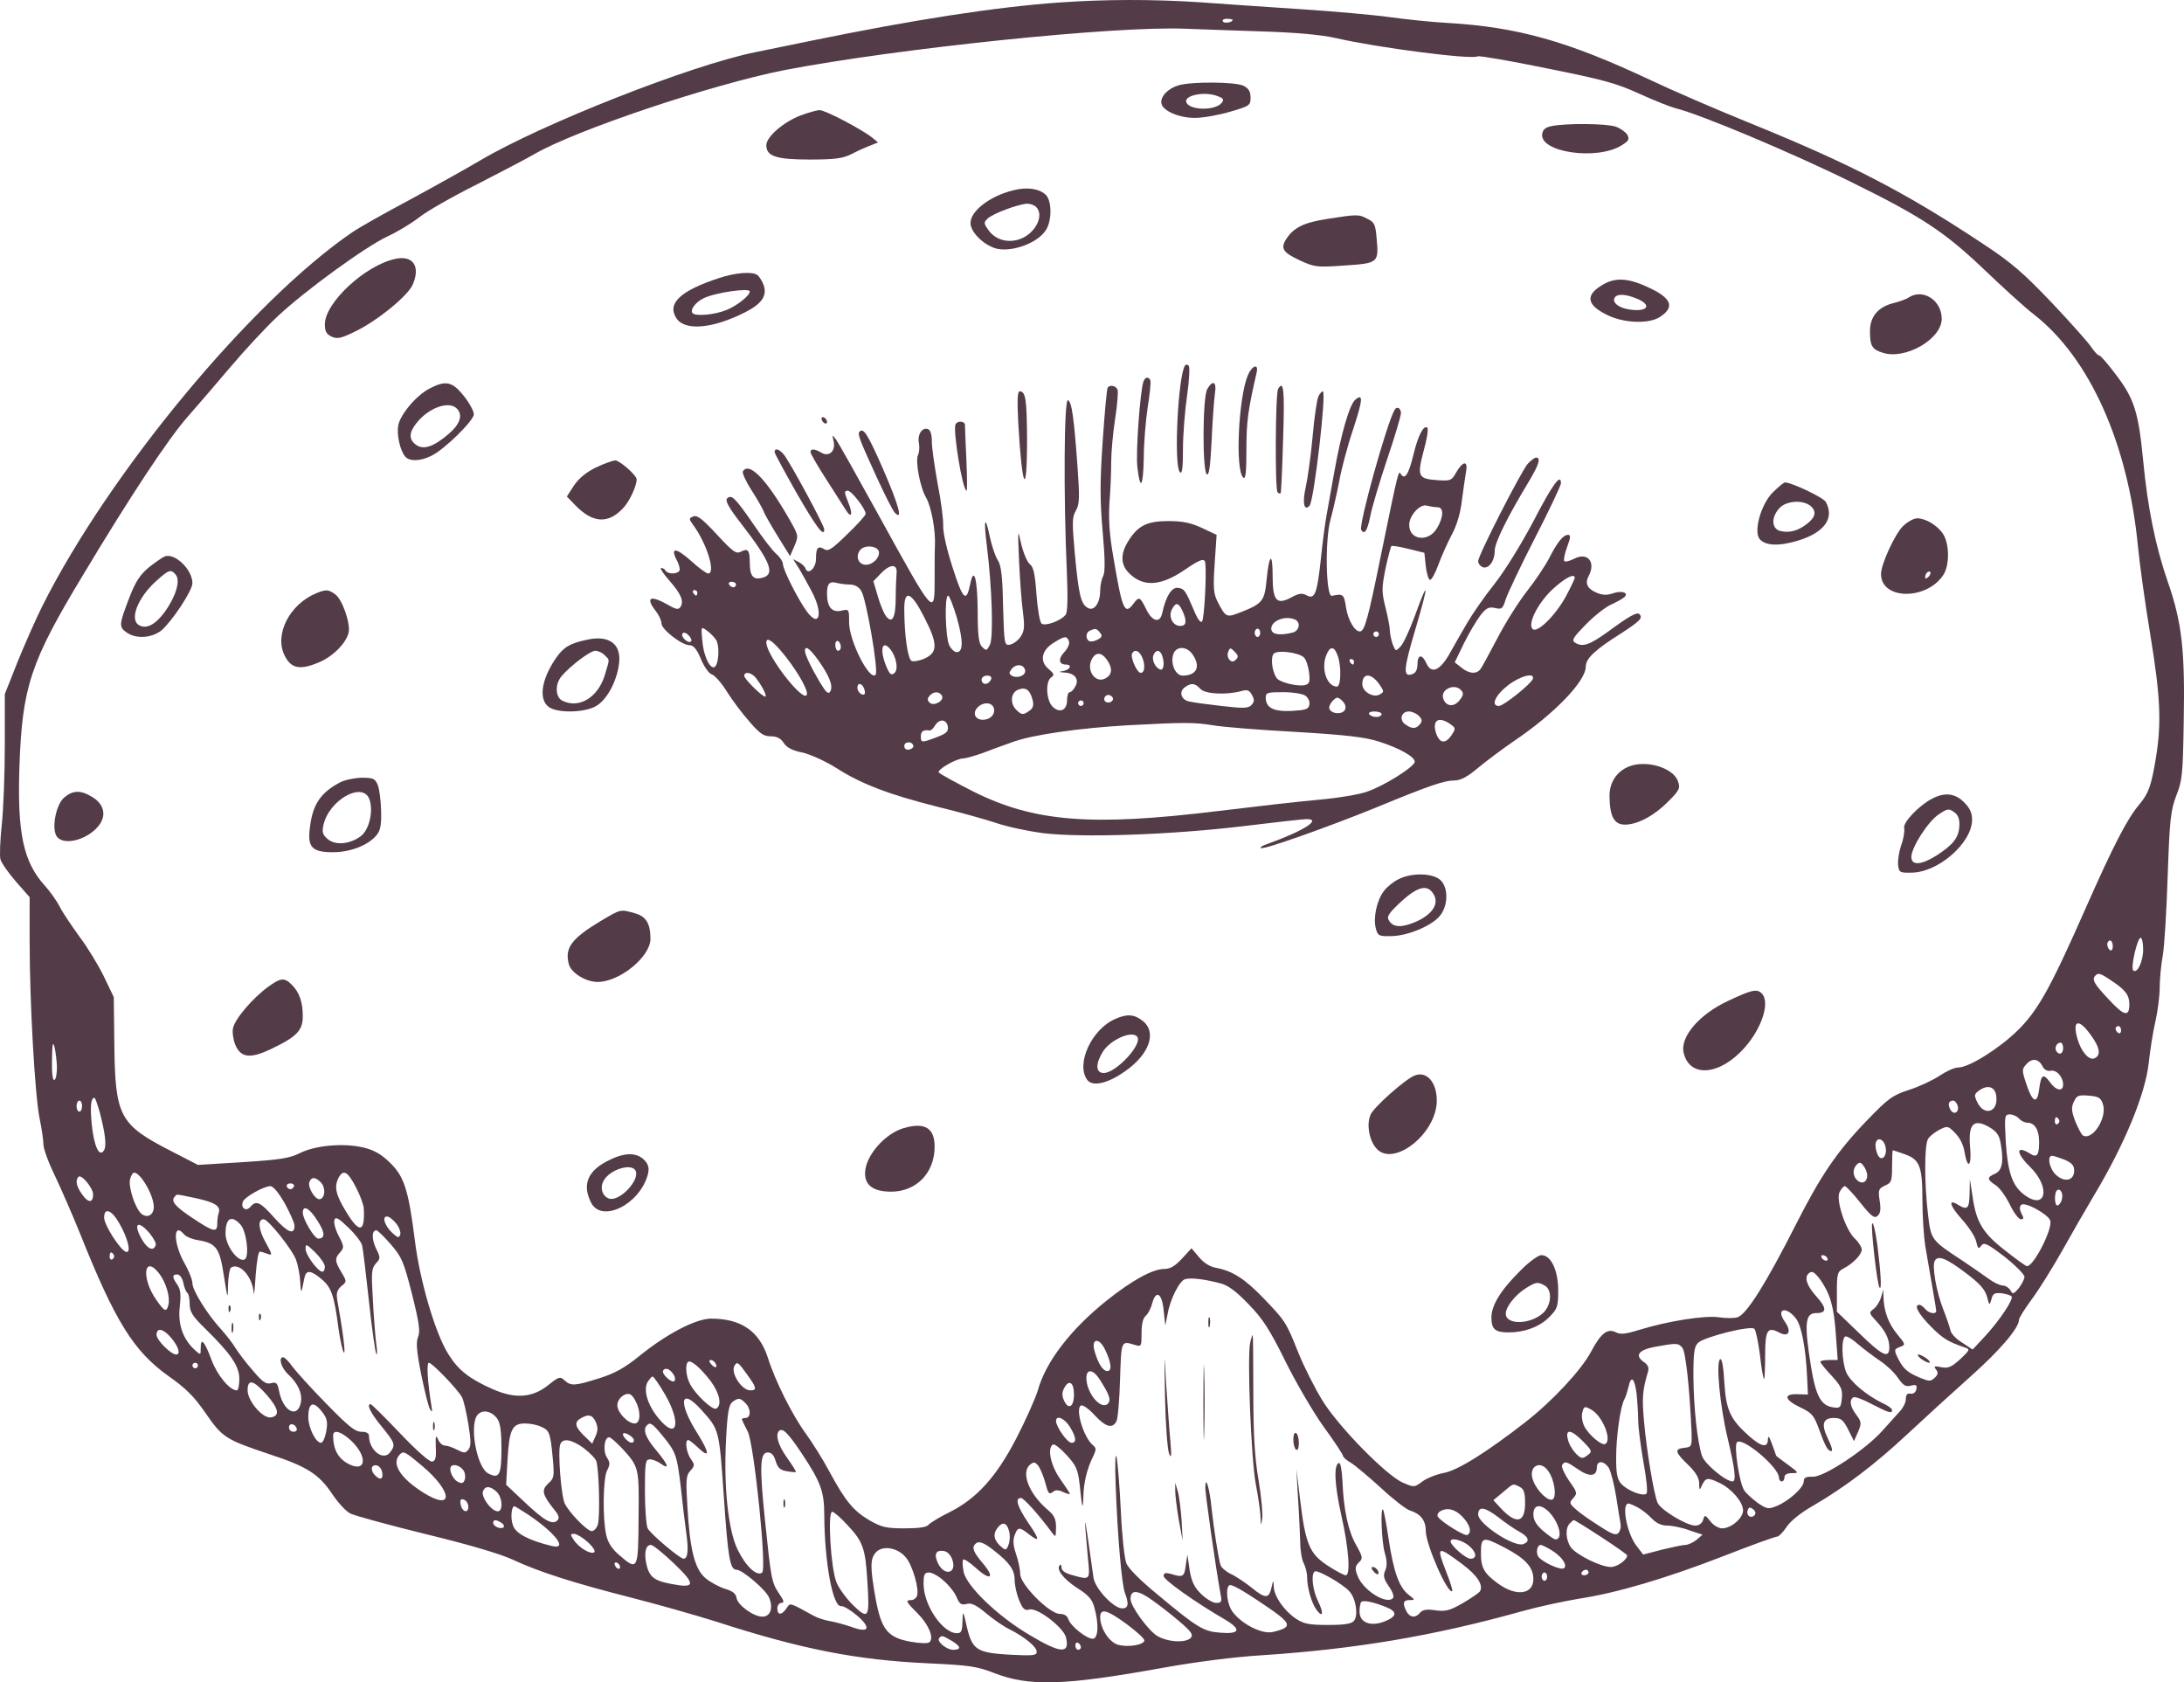 <?xml version="1.0" encoding="UTF-8" standalone="no"?>
<svg
   version="1.0"
   width="791.547pt"
   height="609.619pt"
   viewBox="0 0 791.547 609.619"
   preserveAspectRatio="xMidYMid"
   id="svg92"
   sodipodi:docname="cupcake.svg"
   xml:space="preserve"
   xmlns:inkscape="http://www.inkscape.org/namespaces/inkscape"
   xmlns:sodipodi="http://sodipodi.sourceforge.net/DTD/sodipodi-0.dtd"
   xmlns="http://www.w3.org/2000/svg"
   xmlns:svg="http://www.w3.org/2000/svg"><defs
     id="defs92" /><sodipodi:namedview
     id="namedview92"
     pagecolor="#ffffff"
     bordercolor="#000000"
     borderopacity="0.25"
     inkscape:showpageshadow="2"
     inkscape:pageopacity="0.0"
     inkscape:pagecheckerboard="0"
     inkscape:deskcolor="#d1d1d1"
     inkscape:document-units="pt" /><g
     transform="matrix(0.1,0,0,-0.1,-104.262,801.813)"
     fill="#000000"
     stroke="none"
     id="g59"
     style="fill:#543b48;fill-opacity:1"><path
       d="m 4881,8009 c -228,-16 -525,-62 -896,-138 -82,-17 -175,-36 -205,-42 -233,-47 -771,-259 -995,-391 -61,-36 -180,-102 -265,-148 -85,-45 -175,-96 -200,-113 -365,-249 -882,-872 -1124,-1355 -24,-48 -64,-139 -90,-203 l -46,-116 v -186 c 0,-102 -5,-232 -11,-287 -6,-56 -8,-112 -5,-125 3,-13 29,-50 56,-81 l 50,-57 v -161 c 0,-219 19,-556 36,-640 8,-38 14,-81 14,-95 0,-15 18,-65 41,-112 22,-46 63,-140 91,-209 128,-321 195,-428 321,-518 64,-45 94,-75 135,-135 61,-88 72,-95 230,-148 138,-45 181,-73 229,-145 20,-30 49,-62 65,-70 15,-8 137,-41 270,-74 157,-38 269,-71 318,-93 96,-45 222,-85 430,-138 91,-23 228,-62 305,-86 312,-101 511,-140 770,-152 151,-7 178,-11 240,-35 128,-50 255,-46 614,19 117,21 257,39 355,45 338,22 625,70 946,160 58,16 150,36 205,45 138,21 317,74 528,156 97,38 183,69 190,69 6,0 22,16 34,34 13,21 51,52 95,77 117,68 225,150 343,260 61,57 164,151 228,208 108,96 177,177 177,207 0,6 21,40 47,75 26,35 75,114 109,174 34,61 87,153 118,205 110,184 184,365 196,475 5,44 15,112 24,150 9,39 16,95 16,125 0,30 5,82 11,115 6,33 14,164 18,290 7,206 11,236 31,290 22,54 24,79 27,265 5,260 -6,361 -57,508 -45,129 -74,272 -90,442 -17,174 -32,222 -96,307 -30,40 -58,73 -63,73 -5,0 -17,13 -28,29 -10,16 -74,88 -143,161 -104,109 -146,146 -251,215 -279,185 -475,287 -839,435 -124,50 -290,122 -370,160 -296,139 -477,190 -730,205 -58,3 -152,13 -210,21 -57,8 -203,21 -325,29 -121,8 -285,19 -365,25 -166,11 -344,11 -509,-1 z m 629,-63 c 0,-9 -30,-14 -35,-6 -4,6 3,10 14,10 12,0 21,-2 21,-4 z m 115,-42 c 119,-4 207,-12 260,-24 152,-35 493,-79 513,-66 5,3 117,-16 248,-43 205,-41 254,-54 339,-93 55,-25 114,-48 130,-52 88,-21 428,-164 640,-269 254,-125 336,-180 475,-312 69,-66 152,-142 185,-167 201,-157 340,-467 376,-838 6,-63 26,-208 45,-322 37,-226 41,-319 20,-448 -17,-101 -26,-126 -60,-167 -44,-52 -94,-149 -193,-373 -128,-290 -173,-372 -247,-445 -67,-66 -177,-135 -216,-135 -14,0 -44,-14 -68,-30 -24,-16 -73,-39 -110,-51 -61,-20 -75,-30 -155,-113 -107,-111 -167,-200 -256,-376 -106,-209 -178,-325 -211,-335 -12,-4 -43,-4 -69,0 -52,7 -184,-14 -288,-46 -48,-15 -68,-17 -83,-9 -31,16 -55,-2 -91,-70 -35,-66 -140,-179 -239,-256 -139,-108 -244,-174 -294,-183 -26,-5 -62,-19 -78,-31 -30,-22 -30,-22 -72,-4 -60,27 -232,202 -291,298 -27,44 -66,121 -87,173 -44,111 -48,116 -129,200 -66,68 -110,96 -169,107 -22,4 -45,18 -62,39 l -27,32 -34,-37 c -25,-27 -43,-38 -64,-38 -43,0 -117,-41 -210,-115 -130,-104 -220,-221 -249,-325 -9,-30 -44,-108 -78,-174 -72,-139 -143,-218 -243,-268 -35,-17 -69,-38 -75,-45 -7,-9 -36,-13 -87,-13 -66,0 -83,4 -127,29 -58,34 -88,70 -146,178 -23,43 -62,105 -86,138 -48,66 -110,189 -137,275 -31,95 -97,140 -205,140 -56,0 -164,-57 -262,-137 -51,-41 -86,-61 -143,-79 -89,-28 -103,-29 -126,-8 -16,15 -21,14 -58,-16 -58,-47 -121,-52 -204,-15 -83,37 -123,68 -158,124 -48,74 -105,268 -123,416 -23,183 -39,231 -91,281 -31,30 -57,45 -95,54 -72,17 -174,8 -230,-20 -38,-19 -70,-24 -207,-33 l -163,-10 -95,49 c -190,97 -205,126 -208,389 l -2,170 -36,75 c -20,41 -60,107 -89,145 -28,39 -61,87 -71,108 -11,21 -35,55 -54,76 -78,86 -100,191 -92,430 10,290 40,380 229,693 175,292 310,495 379,574 30,34 99,114 154,179 55,65 133,149 174,187 100,94 321,254 399,290 35,16 86,47 113,68 27,22 122,76 210,120 88,45 181,94 207,109 151,88 644,253 907,305 406,78 1199,161 1455,150 58,-2 186,-7 285,-10 z M 8810,4577 c 0,-43 -22,-89 -36,-75 -10,10 15,118 27,118 5,0 9,-19 9,-43 z m -110,12 c 0,-11 -4,-17 -10,-14 -5,3 -10,13 -10,21 0,8 5,14 10,14 6,0 10,-9 10,-21 z m -4,-125 c 50,-33 64,-52 64,-85 0,-47 -19,-43 -75,18 -53,56 -62,72 -48,86 10,11 18,9 59,-19 z m -76,-196 c 34,-46 38,-75 13,-85 -20,-8 -49,26 -62,74 -18,66 6,71 49,11 z m 110,16 c 0,-8 -4,-12 -10,-9 -5,3 -10,10 -10,16 0,5 5,9 10,9 6,0 10,-7 10,-16 z M 1249,4153 c 0,-23 -3,-45 -9,-48 -6,-4 -10,22 -9,72 1,57 3,70 9,48 4,-16 8,-49 9,-72 z m 7271,67 c 0,-21 -15,-27 -25,-10 -7,12 2,30 16,30 5,0 9,-9 9,-20 z m -75,-65 c 6,-13 17,-19 29,-17 22,5 46,-22 46,-50 0,-27 -26,-22 -48,9 -24,33 -32,28 -39,-27 -7,-54 -24,-47 -46,19 -17,51 -17,55 0,73 20,23 44,20 58,-7 z m -167,-111 c 6,-58 -46,-71 -70,-18 -11,23 -10,28 7,40 32,24 60,14 63,-22 z m 386,-26 c 17,-50 -38,-135 -73,-114 -5,4 -17,27 -27,51 -14,37 -15,51 -5,71 10,22 16,25 53,22 36,-3 44,-7 52,-30 z m -7260,-30 c 20,-76 26,-123 15,-139 -17,-26 -36,17 -44,96 -6,66 -3,95 10,95 3,0 11,-24 19,-52 z m -64,22 c 0,-11 -4,-20 -10,-20 -5,0 -10,9 -10,20 0,11 5,20 10,20 6,0 10,-9 10,-20 z m 6797,4 c 9,-25 -13,-40 -26,-16 -10,19 -6,32 11,32 5,0 11,-7 15,-16 z m 223,-49 c 7,-8 20,-15 30,-15 27,0 43,-26 43,-70 0,-49 -8,-58 -33,-42 -52,32 -52,3 0,-48 78,-77 57,-163 -25,-98 -40,32 -56,81 -63,190 -5,93 -4,98 15,98 11,0 26,-7 33,-15 z m 145,-4 c 3,-5 1,-12 -5,-16 -5,-3 -10,1 -10,9 0,18 6,21 15,7 z m -248,-30 c 25,-16 33,-29 38,-64 10,-62 3,-91 -22,-102 -30,-13 -29,-21 3,-42 14,-9 37,-41 51,-70 14,-29 32,-53 40,-53 11,0 11,4 2,21 -7,14 -8,24 -1,31 13,13 96,-33 105,-56 11,-28 -59,-166 -84,-166 -4,0 -39,25 -78,56 -82,63 -106,104 -119,195 l -10,64 -1,-52 c -1,-55 -8,-61 -41,-41 -38,24 -32,-2 13,-52 25,-28 49,-64 52,-81 6,-26 9,-28 18,-15 10,14 22,8 85,-40 39,-31 72,-64 72,-73 -1,-9 -10,-27 -21,-41 -19,-22 -22,-23 -30,-7 -6,9 -18,17 -28,17 -10,0 -33,11 -52,25 -19,14 -61,43 -94,65 -114,75 -114,75 -125,170 -13,110 -13,246 0,270 5,10 24,25 41,34 30,15 32,15 58,-12 17,-17 30,-43 34,-70 11,-64 26,-50 20,18 -8,87 13,108 74,71 z m -381,-67 c 8,-31 -12,-57 -26,-34 -5,8 -10,25 -10,38 0,31 28,28 36,-4 z m 69,-28 c 55,-19 65,-43 65,-166 0,-58 5,-132 10,-165 27,-156 40,-231 40,-237 0,-14 -27,-9 -40,7 -7,8 -16,15 -21,15 -21,0 -5,-31 40,-77 44,-45 64,-57 126,-78 18,-6 17,-9 -18,-42 -32,-29 -44,-34 -69,-29 -25,5 -28,4 -19,-8 9,-11 8,-18 -4,-30 -15,-14 -20,-14 -52,-1 -46,19 -61,32 -79,66 -18,36 -18,38 6,47 19,7 19,9 -11,45 -32,39 -48,82 -50,132 l -1,30 -8,-28 c -5,-16 -17,-35 -27,-42 -17,-13 -17,-15 8,-42 34,-36 49,-66 49,-97 0,-43 -25,-31 -110,52 l -80,77 v 72 c 0,65 2,73 23,84 35,18 67,51 67,69 0,9 -11,27 -25,40 -34,32 -70,142 -55,169 6,12 14,21 19,21 4,0 30,-27 56,-60 39,-49 51,-58 62,-48 11,9 13,24 8,55 -6,39 -4,44 19,55 24,10 26,17 26,70 0,32 1,58 3,58 1,0 20,-6 42,-14 z m 580,-20 c 27,-12 35,-21 35,-40 0,-36 -35,-44 -66,-15 -24,22 -33,69 -14,69 6,0 26,-7 45,-14 z m -715,-57 c 0,-24 -18,-33 -35,-19 -18,15 -19,42 -3,58 10,10 15,9 25,-5 7,-9 13,-25 13,-34 z m -6258,-6 c 25,-29 48,-80 48,-108 0,-29 -23,-43 -45,-25 -22,19 -48,96 -41,125 8,29 17,31 38,8 z m 780,-36 c 15,-28 28,-63 29,-77 5,-89 -16,-93 -65,-11 -37,61 -43,89 -26,122 17,31 33,22 62,-34 z m -952,-27 c 0,-31 -17,-32 -39,-1 -22,30 -26,52 -14,65 11,10 53,-41 53,-64 z m 825,44 c 18,-18 17,-55 -2,-61 -16,-6 -47,43 -39,62 7,19 21,19 41,-1 z m -97,-15 c -2,-6 -8,-10 -13,-10 -5,0 -11,4 -13,10 -2,6 4,11 13,11 9,0 15,-5 13,-11 z m -33,-62 c 19,-35 35,-71 35,-80 0,-35 -24,-26 -72,27 -52,59 -67,66 -88,41 -16,-19 -36,-4 -27,19 7,17 74,55 99,56 11,0 30,-23 53,-63 z m 6440,14 c -3,-12 -11,-21 -16,-21 -10,0 -12,43 -2,54 12,12 25,-11 18,-33 z m -6761,5 c 69,-15 90,-29 81,-54 -3,-8 -5,-25 -5,-38 0,-34 -14,-30 -92,22 -63,42 -78,61 -61,77 8,8 -4,10 77,-7 z m 439,-81 c 28,-43 29,-65 3,-65 -14,0 -56,70 -56,94 0,30 25,16 53,-29 z m -719,-8 c 32,-54 46,-112 25,-105 -21,7 -79,97 -79,124 0,38 27,28 54,-19 z m 881,-82 c 3,-11 14,-103 25,-204 11,-102 23,-187 27,-190 3,-3 3,14 -1,39 -3,25 -9,96 -12,158 -6,99 -5,114 11,132 17,18 17,21 0,55 -16,35 -15,65 2,65 4,0 28,-23 52,-51 40,-46 47,-63 77,-181 26,-103 30,-135 22,-154 -8,-18 -6,-50 11,-136 13,-62 27,-120 33,-128 7,-11 8,-7 4,15 -14,87 -18,155 -9,155 12,0 106,-98 120,-125 6,-11 16,-55 23,-97 10,-62 10,-81 0,-93 -11,-13 -15,-13 -41,0 -15,8 -35,15 -44,15 -9,0 -20,10 -25,23 -8,17 -9,12 -8,-28 2,-38 -1,-51 -13,-53 -10,-2 -58,41 -117,103 -55,58 -103,105 -106,105 -16,0 -1,-31 39,-80 49,-60 52,-67 32,-94 -25,-34 -77,7 -77,59 0,10 -10,15 -28,15 -23,0 -48,21 -128,103 -55,56 -110,117 -123,135 -12,17 -27,32 -32,32 -18,0 -8,-37 17,-61 37,-34 53,-70 47,-103 -12,-60 -65,-32 -79,42 -6,29 -10,33 -29,28 -18,-5 -31,4 -67,47 -25,28 -53,66 -63,82 -10,17 -33,46 -50,65 -50,54 -105,142 -105,168 0,12 -13,46 -30,75 -40,72 -40,150 0,102 7,-8 30,-18 52,-21 64,-11 77,-28 92,-129 14,-87 14,-88 15,-33 1,31 6,60 11,63 31,19 78,-33 82,-92 1,-15 4,13 7,62 4,52 10,89 16,88 6,-1 19,-5 29,-9 17,-6 15,-1 -9,43 -26,46 -29,83 -7,83 17,0 105,-111 118,-148 7,-20 14,-57 15,-82 1,-25 3,-36 6,-25 2,11 6,30 9,43 6,29 23,28 62,-5 36,-30 46,-59 62,-183 6,-40 14,-78 19,-83 7,-7 -4,80 -24,190 -4,25 -1,36 14,50 21,17 21,17 1,51 -24,40 -25,50 -4,73 14,16 14,21 -6,59 -12,23 -19,49 -15,58 4,12 15,6 51,-29 25,-24 47,-53 49,-64 z m 124,79 c 11,-14 17,-32 14,-40 -5,-13 -9,-11 -28,6 -28,26 -39,60 -20,60 8,0 23,-12 34,-26 z m -565,-3 c 22,-24 33,-115 16,-126 -23,-14 -70,49 -70,93 0,56 21,69 54,33 z m -329,-32 c 14,-17 24,-36 22,-42 -7,-23 -27,-17 -47,15 -37,61 -20,80 25,27 z m 635,-121 c 0,-10 -4,-18 -9,-18 -16,0 -61,61 -61,83 0,19 3,18 35,-13 19,-19 35,-42 35,-52 z m -765,43 c 3,-5 1,-12 -5,-16 -5,-3 -10,1 -10,9 0,18 6,21 15,7 z m 6210,-11 c 3,-5 2,-10 -4,-10 -5,0 -13,5 -16,10 -3,6 -2,10 4,10 5,0 13,-4 16,-10 z m 500,-53 c 52,-39 71,-60 79,-87 9,-34 9,-34 16,-10 5,21 12,24 36,22 16,-2 32,-7 37,-11 9,-9 -41,-85 -97,-146 l -44,-47 -38,25 c -22,13 -40,33 -42,43 -2,10 -14,46 -27,79 -25,64 -41,157 -30,175 12,20 41,9 110,-43 z m -6546,-3 c 25,-32 41,-86 34,-114 -7,-28 -14,-25 -44,18 -55,78 -45,166 10,96 z m 6021,-23 c 36,-52 49,-97 56,-195 l 7,-96 h -32 c -17,0 -31,-3 -31,-6 0,-4 18,-27 41,-51 34,-37 40,-49 37,-81 -3,-33 -6,-37 -28,-34 -47,5 -66,39 -84,149 -25,157 -21,193 19,193 39,0 39,18 1,60 -34,38 -45,68 -29,83 12,12 21,7 43,-22 z m -5933,-11 c 3,-17 10,-33 14,-36 5,-3 9,-21 9,-40 0,-28 9,-44 53,-87 97,-95 127,-139 127,-186 0,-22 -4,-41 -9,-41 -26,0 -72,56 -92,111 -25,67 -39,83 -39,43 0,-27 0,-27 -21,-8 -43,39 -62,92 -55,156 5,45 3,63 -8,80 -20,28 -20,38 -1,38 9,0 18,-12 22,-30 z m 3758,-2 c 28,-7 57,-28 102,-75 52,-53 77,-92 134,-207 38,-77 101,-185 139,-238 39,-53 70,-101 70,-105 0,-5 12,-16 28,-25 15,-9 64,-50 109,-91 45,-42 92,-78 105,-82 39,-12 58,-36 58,-74 0,-50 81,-233 96,-218 2,2 -7,32 -21,67 -38,98 -35,99 59,29 53,-40 76,-75 62,-98 -4,-5 -31,-24 -62,-42 -47,-27 -62,-31 -99,-26 -31,5 -46,2 -55,-8 -17,-21 -37,-19 -50,4 -15,30 -12,41 11,41 21,0 21,1 -4,20 -34,27 -54,84 -72,204 -8,54 -17,101 -20,104 -10,10 -5,-121 7,-159 8,-28 8,-46 1,-62 -8,-18 -6,-29 13,-57 15,-21 20,-38 15,-43 -25,-25 -111,31 -129,83 -9,24 -8,33 5,46 16,15 15,20 -9,63 -29,50 -46,129 -50,233 -2,40 -7,67 -13,65 -19,-7 -16,-78 9,-190 27,-119 34,-217 16,-217 -6,0 -35,15 -64,34 -67,43 -82,79 -101,237 l -14,114 6,-105 c 4,-58 7,-130 8,-160 0,-30 6,-65 13,-77 6,-12 12,-34 12,-50 0,-37 16,-94 34,-118 23,-32 27,-12 6,30 -20,40 -27,100 -12,109 11,6 102,-46 125,-72 24,-26 33,-87 17,-107 -9,-11 -34,-15 -95,-15 -69,0 -87,4 -116,23 -42,28 -79,81 -80,116 -1,25 -2,25 -8,-3 -9,-41 -22,-42 -72,-1 -24,19 -58,42 -76,50 -17,8 -34,23 -37,32 -8,27 -24,130 -32,203 -7,74 -22,124 -23,80 -1,-22 38,-294 55,-387 6,-29 4,-33 -16,-33 -12,0 -37,15 -55,33 -25,25 -34,45 -41,87 l -8,55 -6,-40 c -5,-41 -10,-44 -57,-29 -17,4 -23,2 -23,-9 0,-13 111,-93 225,-159 58,-35 51,-52 -21,-46 -60,5 -81,17 -227,139 -60,49 -104,93 -112,112 -7,18 -16,100 -20,187 -4,85 -11,173 -15,195 -5,25 -7,-12 -4,-95 7,-190 22,-364 34,-395 15,-39 12,-55 -10,-55 -31,0 -97,70 -104,110 -3,19 -12,82 -20,140 -14,99 -14,81 0,-72 8,-76 7,-76 -58,-57 -24,6 -38,16 -38,26 0,9 -3,14 -6,10 -15,-14 12,-50 61,-82 43,-27 56,-42 64,-72 17,-60 14,-113 -6,-113 -23,0 -80,46 -88,70 -4,13 -15,20 -31,20 -38,0 -144,107 -144,145 0,17 -7,49 -15,72 -10,30 -12,50 -5,68 11,30 17,31 50,5 42,-33 42,-22 0,39 -41,61 -50,91 -27,91 10,0 65,-61 112,-125 14,-19 14,-18 15,18 0,31 -6,44 -31,65 -68,58 -97,135 -63,163 14,11 18,10 31,-6 7,-11 19,-39 25,-63 9,-35 13,-40 25,-31 10,9 20,9 38,1 14,-7 25,-9 25,-7 0,3 -16,27 -35,54 -34,48 -48,112 -26,125 5,3 27,-14 49,-38 34,-37 41,-52 47,-102 10,-94 12,-102 14,-50 1,51 13,102 36,148 11,23 11,29 -1,39 -34,28 -65,131 -44,144 6,4 28,-11 49,-34 41,-44 65,-51 80,-23 5,9 11,78 13,152 5,144 3,140 56,124 21,-6 22,-4 22,44 0,32 5,54 15,62 8,7 19,27 23,44 14,52 36,39 42,-24 l 6,-55 8,40 c 10,57 44,123 64,128 20,6 71,0 127,-15 z m 2087,-128 c 20,-27 35,-106 40,-210 l 3,-65 -37,1 c -53,2 -49,-20 10,-48 42,-20 49,-29 67,-78 23,-63 32,-80 45,-80 6,0 0,20 -12,44 -26,53 -19,76 21,76 26,0 34,-7 52,-42 l 21,-42 15,34 c 13,31 12,36 -7,62 -22,29 -26,53 -10,63 5,3 36,-8 67,-25 62,-32 73,-35 73,-21 0,5 -15,16 -33,24 -60,29 -118,78 -133,112 -16,39 -19,121 -4,130 5,3 26,-9 47,-28 21,-18 56,-44 78,-59 22,-14 52,-42 65,-61 20,-29 29,-35 48,-30 20,5 23,2 20,-13 -2,-11 -11,-18 -21,-16 -12,2 -17,-4 -17,-19 0,-12 -9,-31 -20,-43 -11,-12 -39,-43 -63,-70 -59,-68 -212,-170 -254,-169 -25,1 -33,-3 -33,-17 0,-22 -54,-71 -98,-89 -30,-12 -35,-12 -70,12 -20,15 -42,35 -48,45 -18,28 -38,162 -26,174 20,20 152,-91 152,-128 0,-8 5,-14 10,-14 6,0 10,7 10,15 0,10 10,15 27,15 26,0 26,1 -15,31 -23,17 -42,31 -42,32 0,1 -7,20 -15,42 -10,28 -14,33 -15,18 0,-33 -24,-28 -70,13 -67,60 -82,94 -88,195 -3,55 -9,86 -15,82 -16,-10 -1,-169 27,-286 27,-113 32,-157 18,-157 -25,0 -102,64 -111,93 -17,52 -30,174 -31,288 0,88 3,109 18,122 23,21 190,63 203,50 5,-5 14,-47 20,-93 5,-47 12,-87 15,-89 2,-2 4,35 4,83 0,94 8,108 50,86 35,-19 47,2 22,38 -35,48 4,59 40,12 z m -5888,-71 c 26,-31 34,-59 17,-59 -19,0 -71,52 -71,71 0,28 25,23 54,-12 z m 3383,-40 c 23,-47 27,-79 9,-79 -16,0 -33,26 -46,71 -14,46 15,53 37,8 z m 2093,5 c 12,-14 26,-144 33,-299 2,-59 1,-60 -25,-63 -38,-4 -35,-16 12,-61 28,-27 40,-47 41,-67 0,-28 1,-28 11,-6 13,26 20,27 64,6 43,-21 84,-69 84,-99 0,-28 -43,-65 -76,-65 -12,0 -32,11 -42,25 -20,25 -21,25 -27,5 -4,-12 -15,-20 -28,-20 -32,0 -126,57 -137,83 -14,34 -40,192 -49,295 -8,86 -5,114 14,178 5,16 1,26 -15,37 -34,24 -18,44 42,55 77,14 84,14 98,-4 z M 3618,3014 c 32,-43 42,-87 21,-100 -13,-8 -75,50 -95,88 -15,28 -19,70 -8,81 10,9 45,-21 82,-69 z m 17,65 c 11,-17 -1,-21 -15,-4 -8,9 -8,15 -2,15 6,0 14,-5 17,-11 z m -1875,-9 c 0,-5 -4,-10 -10,-10 -5,0 -10,5 -10,10 0,6 5,10 10,10 6,0 10,-4 10,-10 z m 1990,-32 c 35,-48 37,-58 12,-58 -32,0 -73,65 -57,90 9,15 13,13 45,-32 z m -266,-1 c 6,-9 7,-19 3,-23 -9,-10 -48,26 -41,38 8,12 25,6 38,-15 z m 1542,-14 c 36,-56 44,-76 33,-90 -24,-28 -79,36 -79,92 0,33 23,32 46,-2 z m -1573,-58 c 60,-104 44,-168 -23,-87 -40,48 -56,101 -41,131 7,11 15,21 19,21 4,0 24,-29 45,-65 z m 3521,3 c 3,-29 6,-73 6,-98 0,-25 9,-92 19,-150 11,-60 16,-109 11,-114 -12,-12 -70,11 -92,36 -14,15 -18,38 -18,92 0,78 15,187 30,214 5,9 11,29 15,45 9,43 22,32 29,-25 z m -4964,-5 c 43,-50 48,-76 14,-81 -30,-4 -84,60 -84,98 0,43 21,38 70,-17 z m 2925,2 c 0,-45 -20,-57 -36,-22 -8,18 -8,30 1,46 17,32 35,20 35,-24 z m -1588,-26 c 19,-36 17,-79 -4,-79 -25,0 -63,40 -63,66 0,23 26,46 45,40 6,-1 16,-13 22,-27 z m 236,-28 c 67,-74 66,-71 83,-316 15,-221 22,-265 46,-265 21,0 107,-73 118,-101 16,-37 5,-69 -24,-69 -33,0 -90,42 -94,68 -2,15 -14,25 -42,33 -22,7 -53,24 -70,38 -39,33 -57,101 -66,259 -6,99 -5,114 11,131 16,18 16,22 1,43 -16,23 -22,68 -9,68 4,0 19,-12 35,-27 44,-42 43,-21 -1,50 -72,113 -63,171 12,88 z m 161,23 c 21,-20 21,-54 0,-54 -9,0 -14,-3 -12,-7 2,-5 11,-24 21,-43 23,-48 69,-496 52,-510 -19,-16 -60,23 -89,83 -34,69 -51,228 -42,397 5,100 10,127 23,138 22,16 28,15 47,-4 z m -1531,-36 c 15,-20 18,-34 12,-67 -4,-22 -12,-41 -19,-41 -19,0 -46,55 -46,92 0,56 19,62 53,16 z m 4597,12 c 39,-21 76,-109 51,-124 -12,-8 -59,31 -76,63 -8,16 -11,38 -8,49 6,25 8,26 33,12 z m -3965,-33 c 11,-15 15,-48 15,-110 0,-94 -8,-109 -48,-88 -43,23 -70,182 -37,214 18,19 51,11 70,-16 z m 357,-12 c 8,-19 8,-31 -1,-51 l -12,-27 -29,28 c -34,33 -37,50 -12,64 27,16 42,13 54,-14 z m 1718,-17 c 24,-39 25,-58 6,-58 -15,0 -56,58 -56,79 0,23 31,10 50,-21 z m -2802,-6 c 2,-7 -3,-12 -12,-12 -9,0 -16,7 -16,16 0,17 22,14 28,-4 z m 886,6 c 30,-13 33,-21 42,-114 6,-66 5,-73 -17,-92 -25,-24 -21,-40 23,-95 16,-19 19,-30 11,-38 -18,-18 -47,-2 -118,65 l -68,64 5,89 c 6,111 17,133 63,133 19,0 45,-5 59,-12 z m 438,-30 c 51,-62 54,-73 68,-188 6,-58 15,-133 20,-168 9,-63 5,-92 -10,-92 -13,0 -119,89 -130,110 -5,10 -10,71 -10,134 0,105 2,116 18,116 10,0 28,-7 40,-16 33,-23 27,-4 -18,50 -38,45 -48,74 -33,89 12,13 20,7 55,-35 z m 506,-66 c 69,-104 82,-138 82,-224 1,-172 31,-336 62,-330 8,1 33,-14 57,-34 53,-46 43,-65 -21,-41 -24,8 -59,18 -78,21 -19,3 -46,12 -60,20 -89,49 -83,47 -97,26 -18,-26 -33,-25 -33,0 0,11 7,20 15,20 11,0 9,8 -9,34 -27,40 -29,54 -51,267 -20,193 -18,244 10,244 14,0 23,-10 29,-32 8,-24 16,-32 40,-36 17,-3 32,-4 33,-3 2,2 -13,25 -32,52 -32,45 -43,82 -29,97 13,12 32,-6 82,-81 z m -1633,46 c 66,-63 52,-123 -19,-79 -31,20 -46,51 -46,97 0,24 29,15 65,-18 z m 1025,2 c 0,-14 -14,-12 -28,2 -19,19 -14,30 8,18 11,-6 20,-15 20,-20 z m 3441,-6 c 33,-34 33,-36 14,-50 -17,-13 -22,-12 -42,8 -12,13 -25,35 -28,51 -10,39 13,35 56,-9 z m -3483,-25 c 61,-67 61,-69 59,-251 -1,-190 -3,-193 -70,-135 -26,22 -41,45 -47,72 -14,60 -12,206 3,235 11,21 11,29 -1,47 -15,24 -9,73 8,73 6,0 27,-19 48,-41 z m -140,2 c 22,-17 43,-38 46,-48 10,-32 14,-207 5,-230 -4,-13 -14,-23 -22,-23 -16,0 -80,65 -97,99 -14,27 -26,190 -17,215 9,24 40,19 85,-13 z m -585,-65 c 112,-95 114,-166 3,-96 -85,54 -116,106 -84,138 13,13 18,11 81,-42 z m 4189,-12 c 41,-29 68,-26 68,6 0,27 26,26 44,-2 7,-13 19,-59 26,-103 7,-44 14,-89 16,-99 2,-11 -1,-25 -7,-32 -9,-11 -23,-6 -69,24 -32,20 -71,47 -85,60 -25,22 -26,25 -10,42 15,17 14,21 -16,63 -17,25 -28,50 -25,56 10,16 15,14 58,-15 z m -4334,-12 c 4,-24 -7,-29 -26,-10 -18,18 -15,40 6,36 9,-2 18,-13 20,-26 z m 295,7 c 6,-9 7,-24 4,-33 -5,-13 -11,-15 -26,-7 -19,11 -33,45 -23,56 10,10 34,1 45,-16 z m 3932,-3 c 22,-32 30,-91 15,-101 -15,-9 -55,28 -70,66 -22,52 25,81 55,35 z m -104,-56 c 15,-8 19,-21 19,-59 0,-72 -33,-78 -90,-16 l -25,27 35,29 c 39,33 35,32 61,19 z m -3709,-17 c 23,-21 25,-76 2,-71 -24,4 -58,53 -51,72 8,21 26,20 49,-1 z m -102,-55 c 0,-26 -24,-18 -28,10 -3,16 1,20 12,16 9,-3 16,-15 16,-26 z m 4238,-2 c 15,-8 38,-26 51,-40 16,-17 35,-26 56,-26 17,0 53,-7 80,-17 l 48,-16 -22,-19 c -13,-10 -31,-18 -40,-18 -9,0 -47,-8 -84,-17 l -69,-18 -23,30 c -36,45 -57,155 -30,155 3,0 18,-6 33,-14 z m -4020,-27 c 99,-67 144,-127 85,-113 -83,20 -131,45 -141,74 -10,26 -6,70 5,70 2,0 25,-14 51,-31 z m 3591,-61 c 34,-19 40,-35 15,-45 -33,-13 -164,73 -164,107 0,31 23,28 72,-9 25,-20 60,-44 77,-53 z m 109,70 c 37,-40 50,-98 22,-98 -5,0 -25,14 -45,31 -25,22 -35,39 -35,60 0,36 27,39 58,7 z m 743,-11 c -13,-13 -31,0 -24,19 4,11 8,12 20,3 9,-8 10,-16 4,-22 z m -1058,-5 c 27,-28 35,-56 18,-66 -9,-6 -96,48 -107,66 -4,6 0,14 7,19 26,16 55,9 82,-19 z m -2231,-28 c 58,-61 67,-86 74,-203 9,-136 5,-144 -51,-90 -24,24 -52,61 -61,84 -20,49 -33,255 -15,255 6,0 30,-21 53,-46 z m -1252,6 c 8,-5 11,-12 8,-16 -10,-9 -38,3 -38,16 0,12 10,13 30,0 z m 3985,-51 c 52,-34 95,-64 95,-67 0,-16 -36,-42 -59,-42 -37,0 -125,44 -145,71 -19,28 -21,70 -4,87 7,7 13,12 15,12 2,0 46,-27 98,-61 z m -2145,20 c 4,-13 3,-35 -2,-48 -7,-20 -11,-21 -24,-10 -28,23 -34,45 -18,68 19,27 36,23 44,-10 z m -1528,-38 c 18,-16 29,-33 25,-37 -11,-11 -56,15 -75,44 -13,20 -13,22 2,22 8,0 30,-13 48,-29 z m 3192,-12 c 30,-24 34,-49 8,-49 -17,0 -72,48 -72,63 0,14 38,6 64,-14 z m 132,-9 c 75,-39 104,-71 104,-114 0,-56 -63,-64 -128,-16 -50,36 -62,57 -62,108 0,62 6,64 86,22 z m -1850,-11 c 55,-43 74,-69 74,-106 0,-18 7,-51 16,-73 14,-33 20,-39 38,-34 29,7 123,-65 132,-101 15,-61 -19,-59 -131,8 -116,68 -230,178 -240,230 -4,21 -5,41 -1,44 3,3 24,-11 46,-31 53,-48 70,-36 25,17 -34,40 -41,57 -28,70 12,13 30,7 69,-24 z m -1162,-45 c 82,-78 80,-93 -11,-75 -63,12 -79,27 -89,78 -7,38 0,63 18,63 7,0 44,-30 82,-66 z m 3183,46 c 36,-22 59,-55 43,-65 -12,-7 -74,21 -91,41 -11,14 -6,44 8,44 4,0 22,-9 40,-20 z m -2340,-27 c 24,-30 48,-115 39,-138 -3,-8 -12,-15 -21,-15 -22,0 -19,-6 24,-49 39,-39 59,-87 43,-103 -6,-6 -32,-5 -68,1 -84,15 -107,43 -128,157 -20,113 -20,143 1,167 25,27 81,17 110,-20 z m 167,-6 c 18,-52 -30,-62 -53,-11 -14,31 -6,46 22,42 13,-2 25,-14 31,-31 z m -1204,-28 c 0,-6 -4,-7 -10,-4 -5,3 -10,11 -10,16 0,6 5,7 10,4 6,-3 10,-11 10,-16 z m 3510,-19 c 0,-5 -7,-10 -16,-10 -8,0 -12,5 -9,10 3,6 10,10 16,10 5,0 9,-4 9,-10 z m -2337,-30 c 19,-16 40,-43 47,-60 10,-24 17,-29 36,-24 17,5 35,-4 71,-34 26,-22 64,-48 83,-57 54,-27 100,-64 100,-82 0,-14 -13,-15 -95,-11 -122,7 -138,17 -158,100 -14,62 -15,62 -16,21 -1,-35 -4,-43 -20,-43 -52,0 -121,102 -121,178 0,35 3,42 20,42 10,0 35,-13 53,-30 z m 2187,15 c 0,-8 -4,-15 -10,-15 -5,0 -10,7 -10,15 0,8 5,15 10,15 6,0 10,-7 10,-15 z M 5630,2199 c 72,-48 89,-67 69,-80 -8,-5 -29,-12 -46,-15 -38,-7 -108,28 -142,72 -20,25 -28,83 -14,97 6,7 42,-12 133,-74 z m -409,19 c 24,-17 68,-51 97,-76 41,-35 50,-47 41,-58 -17,-20 -83,-17 -122,6 -33,20 -97,108 -97,134 0,35 26,34 81,-6 z m 847,-24 c 41,-17 37,-34 -9,-52 -50,-19 -89,-3 -89,36 0,16 3,32 6,35 8,8 45,0 92,-19 z m -942,-61 c 35,-26 64,-52 64,-59 0,-16 -58,-26 -95,-16 -32,9 -65,59 -65,100 0,34 25,27 96,-25 z m -635,-60 c 35,-21 37,-33 6,-33 -25,0 -62,32 -50,43 9,10 11,9 44,-10 z m 469,-24 c 0,-5 -4,-9 -10,-9 -5,0 -10,7 -10,16 0,8 5,12 10,9 6,-3 10,-10 10,-16 z"
       id="path1-3"
       style="fill:#543b48;fill-opacity:1" /><path
       d="m 5314,7709 c -38,-11 -67,-41 -62,-66 5,-27 66,-53 123,-52 28,0 84,10 125,22 72,21 75,23 75,52 0,21 -7,33 -25,42 -29,15 -188,16 -236,2 z m 141,-39 c 22,-8 25,-13 15,-25 -24,-29 -118,-27 -128,3 -8,25 67,40 113,22 z"
       id="path2-6"
       style="fill:#543b48;fill-opacity:1" /><path
       d="m 3942,7599 c -61,-24 -122,-77 -122,-107 0,-40 35,-52 157,-52 92,0 119,4 150,19 21,11 52,25 68,31 l 30,12 -22,18 c -38,30 -171,100 -190,99 -10,0 -42,-9 -71,-20 z"
       id="path3-4"
       style="fill:#543b48;fill-opacity:1" /><path
       d="m 6665,7561 c -21,-4 -31,-13 -33,-28 -10,-67 198,-97 287,-42 26,16 30,22 22,38 -6,10 -25,24 -42,30 -34,12 -183,13 -234,2 z"
       id="path4-7"
       style="fill:#543b48;fill-opacity:1" /><path
       d="m 4717,7329 c -85,-20 -157,-75 -157,-119 0,-30 40,-73 85,-90 54,-20 156,14 188,64 23,35 22,108 -1,129 -24,22 -68,28 -115,16 z m 81,-61 c 31,-31 -4,-98 -61,-117 -42,-14 -86,-2 -111,32 -18,25 -19,29 -4,43 18,18 112,53 144,54 11,0 25,-5 32,-12 z"
       id="path5-2"
       style="fill:#543b48;fill-opacity:1" /><path
       d="m 5854,7225 c -85,-13 -122,-31 -149,-72 -23,-35 -13,-50 50,-79 52,-24 61,-25 160,-18 123,8 125,10 117,97 -4,51 -8,60 -33,72 -32,17 -37,17 -145,0 z"
       id="path6-9"
       style="fill:#543b48;fill-opacity:1" /><path
       d="m 2475,7080 c -110,-24 -255,-159 -255,-237 0,-26 6,-36 25,-45 21,-9 34,-6 87,20 80,39 191,130 207,170 28,66 0,106 -64,92 z"
       id="path7-1"
       style="fill:#543b48;fill-opacity:1" /><path
       d="m 3650,7011 c -141,-46 -191,-92 -156,-146 31,-47 131,-38 248,21 62,31 82,61 68,100 -6,16 -17,32 -23,36 -20,13 -79,8 -137,-11 z m 110,-49 c 0,-15 -45,-51 -84,-67 -41,-17 -110,-24 -123,-12 -11,11 10,40 39,54 42,21 168,39 168,25 z"
       id="path8-5"
       style="fill:#543b48;fill-opacity:1" /><path
       d="m 6858,6990 c -70,-38 -68,-74 5,-111 61,-32 153,-36 195,-10 52,34 45,64 -25,100 -80,40 -129,46 -175,21 z m 117,-54 c 58,-24 38,-50 -29,-39 -38,6 -62,26 -51,43 9,14 39,13 80,-4 z"
       id="path9-9"
       style="fill:#543b48;fill-opacity:1" /><path
       d="m 7960,6940 c -8,-6 -34,-15 -58,-21 -53,-14 -82,-49 -82,-100 0,-54 7,-67 46,-79 81,-27 214,49 214,123 0,67 -68,111 -120,77 z"
       id="path10-5"
       style="fill:#543b48;fill-opacity:1" /><path
       d="m 5337,6693 c -25,-41 -41,-363 -18,-386 8,-8 11,14 11,84 0,51 7,139 15,194 8,55 10,104 6,108 -5,5 -11,5 -14,0 z"
       id="path11-9"
       style="fill:#543b48;fill-opacity:1" /><path
       d="m 5565,6658 c -34,-83 -46,-341 -17,-370 9,-9 12,15 12,103 0,100 6,142 37,277 8,34 -16,27 -32,-10 z"
       id="path12-7"
       style="fill:#543b48;fill-opacity:1" /><path
       d="m 5187,6636 c -12,-32 -29,-261 -22,-312 10,-86 21,-71 23,34 0,53 7,136 14,183 8,48 12,92 10,98 -5,15 -19,14 -25,-3 z"
       id="path13-9"
       style="fill:#543b48;fill-opacity:1" /><path
       d="m 2599,6610 c -48,-25 -105,-93 -113,-133 -6,-34 6,-90 25,-113 15,-18 53,-18 94,2 46,21 155,128 155,151 0,11 -16,41 -36,66 -42,53 -66,58 -125,27 z m 99,-72 c 23,-23 13,-56 -29,-92 -55,-47 -91,-59 -118,-40 -27,19 -27,44 1,79 43,55 117,82 146,53 z"
       id="path14-8"
       style="fill:#543b48;fill-opacity:1" /><path
       d="m 5418,6608 c -17,-30 -18,-292 -2,-308 8,-8 13,24 18,122 3,73 9,150 12,171 7,42 -8,50 -28,15 z"
       id="path15-6"
       style="fill:#543b48;fill-opacity:1" /><path
       d="m 5057,6613 c -3,-5 -11,-92 -18,-194 -10,-149 -10,-214 0,-327 9,-100 9,-147 2,-161 -6,-11 -11,-35 -11,-53 0,-46 -23,-77 -46,-62 -24,14 -32,47 -46,197 -10,112 -10,131 4,155 13,23 14,46 6,157 -13,180 -21,238 -35,243 -14,4 -16,-349 -4,-618 4,-95 3,-150 -4,-159 -16,-22 -76,-44 -88,-32 -6,6 -14,53 -18,106 -5,73 -11,99 -24,109 -9,7 -23,39 -31,72 -13,58 -13,58 -8,-61 3,-66 9,-149 14,-185 7,-55 5,-69 -9,-90 -10,-14 -27,-26 -39,-28 -19,-3 -20,2 -24,140 -2,112 -7,148 -20,168 -9,14 -21,51 -28,83 -17,82 -23,65 -11,-31 19,-151 25,-336 11,-361 -11,-21 -13,-22 -28,-7 -12,12 -16,40 -16,133 -1,116 -14,160 -27,95 -14,-69 -26,-58 -63,57 -21,64 -36,129 -35,154 1,23 -8,92 -20,152 -11,61 -21,129 -21,151 0,27 -5,44 -14,47 -21,8 -39,-19 -33,-50 3,-15 1,-35 -3,-43 -11,-21 7,-118 29,-155 19,-33 35,-119 32,-175 -1,-19 -1,-72 -1,-117 0,-141 1,-142 -205,232 -76,138 -144,259 -152,270 -15,19 -15,19 -9,-6 8,-36 -17,-58 -45,-41 -23,14 -39,15 -39,2 0,-5 25,-49 56,-97 31,-48 63,-99 71,-111 22,-36 28,-18 9,28 -14,34 -14,40 -1,40 14,0 65,-66 65,-84 0,-5 -30,-39 -67,-74 -55,-54 -69,-63 -83,-54 -23,14 -30,6 -30,-35 0,-34 -29,-60 -38,-35 -2,7 -13,17 -24,23 l -21,11 21,-33 c 11,-19 32,-56 46,-83 43,-80 29,-136 -17,-74 -31,42 -87,152 -87,173 0,8 -11,25 -24,36 -14,12 -50,59 -81,105 -67,97 -81,112 -97,96 -8,-8 5,-32 49,-89 110,-142 127,-187 77,-199 -32,-8 -44,7 -44,57 0,44 -7,51 -32,38 -17,-9 -29,-1 -87,62 -52,56 -71,71 -85,66 -17,-7 -17,-9 -2,-30 50,-67 84,-177 55,-177 -6,0 -34,20 -61,45 -55,49 -77,51 -53,4 9,-16 13,-34 10,-39 -8,-13 -42,-13 -50,0 -3,6 -11,10 -16,10 -6,0 7,-20 29,-45 43,-49 54,-75 41,-96 -7,-11 -16,-10 -48,9 -63,35 -80,25 -41,-25 11,-14 20,-34 20,-44 0,-22 74,-79 102,-79 14,0 26,-14 41,-50 11,-27 29,-53 40,-56 10,-3 35,-31 54,-62 20,-32 57,-81 82,-109 37,-43 51,-53 77,-53 22,0 36,-7 47,-24 11,-17 32,-28 69,-35 29,-7 82,-31 122,-56 89,-57 187,-95 365,-140 78,-19 175,-46 214,-59 40,-14 117,-30 171,-37 141,-17 462,-6 721,25 116,14 221,26 233,26 57,0 -11,-43 -142,-90 -16,-5 -27,-12 -24,-15 7,-8 246,77 418,147 194,80 247,98 284,98 22,0 47,13 86,46 30,25 89,69 130,97 148,100 260,217 260,270 0,29 34,61 128,120 69,45 80,56 66,70 -9,8 -36,-7 -115,-65 -67,-48 -91,-56 -119,-38 -12,8 -5,19 39,64 30,31 71,63 90,72 20,9 42,21 49,27 21,16 -6,27 -40,15 -20,-7 -37,-7 -58,2 -34,14 -44,34 -30,60 28,52 -4,89 -53,63 -16,-8 -32,-12 -35,-8 -3,3 1,26 10,50 13,35 14,45 4,45 -18,0 -39,-26 -69,-85 -14,-27 -50,-81 -80,-119 -30,-38 -78,-114 -107,-170 -29,-55 -57,-107 -62,-113 -15,-19 -42,-16 -69,6 l -24,19 33,68 c 18,37 45,82 59,101 22,28 31,33 54,28 25,-6 28,-3 39,32 7,21 54,121 106,222 52,101 94,190 94,198 0,38 -31,-5 -100,-138 -44,-83 -103,-179 -141,-227 -36,-45 -81,-110 -100,-143 -19,-33 -48,-83 -64,-112 -35,-60 -65,-72 -83,-32 -15,34 -32,32 -32,-4 0,-18 -6,-31 -17,-35 -36,-14 -35,13 10,164 49,166 48,186 -3,45 -18,-49 -41,-99 -51,-109 -18,-19 -18,-19 -29,8 -5,15 -10,37 -10,49 0,11 -7,49 -16,84 -14,57 -14,69 0,140 9,42 19,79 21,82 3,3 31,-2 63,-10 l 57,-14 5,-48 c 3,-26 10,-49 15,-50 6,-1 19,23 30,53 11,30 33,80 49,110 19,35 32,80 37,125 5,39 12,85 15,104 8,42 -12,39 -37,-5 -15,-27 -20,-29 -65,-26 -72,5 -76,13 -52,105 12,42 18,80 14,85 -13,12 -34,-27 -51,-99 -17,-70 -31,-91 -45,-69 -9,15 -9,15 -71,-287 -48,-236 -60,-283 -78,-283 -19,0 -43,42 -50,87 -7,48 -11,51 -51,42 -22,-6 -26,204 -5,277 8,29 22,90 31,136 8,46 31,132 51,191 35,107 37,131 8,107 -21,-17 -51,-121 -75,-254 -11,-61 -24,-134 -29,-162 -5,-27 -15,-99 -21,-160 -14,-129 -22,-149 -52,-133 -16,9 -28,7 -54,-7 -55,-30 -69,-13 -69,79 0,88 -13,77 -22,-17 -7,-75 -15,-85 -90,-115 -56,-22 -57,-22 -88,38 -14,28 -16,49 -10,137 l 7,104 -53,25 c -41,19 -71,25 -122,25 -78,0 -111,-17 -146,-74 -29,-47 -27,-87 7,-118 51,-48 114,-43 201,17 54,37 70,42 72,23 5,-45 -4,-205 -12,-212 -5,-6 -17,10 -29,40 -31,73 -35,79 -58,82 -23,3 -44,-31 -57,-91 -8,-38 -35,-32 -57,11 -23,48 -27,50 -47,23 -33,-44 -41,-26 -77,191 -11,67 -14,123 -10,180 4,46 6,110 6,143 0,33 6,102 14,154 8,51 12,100 9,107 -6,15 -29,19 -36,7 z m 1196,-433 c 23,0 22,-36 -3,-77 -31,-51 -100,-42 -100,13 0,34 39,77 64,70 11,-3 29,-6 39,-6 z M 4228,6019 c 4,-23 -26,-51 -52,-47 -25,4 -33,33 -15,54 16,19 63,14 67,-7 z m 64,-79 c -1,-14 -3,-52 -3,-85 0,-74 -12,-99 -35,-70 -8,11 -22,44 -30,73 l -16,54 28,29 c 34,35 60,34 56,-1 z m 2458,-16 c 0,-3 -14,-33 -31,-65 -37,-69 -105,-137 -122,-120 -19,19 21,97 75,146 44,40 78,57 78,39 z m -3040,-24 c 0,-5 -4,-10 -9,-10 -6,0 -13,5 -16,10 -3,6 1,10 9,10 9,0 16,-4 16,-10 z m 412,0 c 18,0 33,-8 42,-23 18,-27 64,-293 52,-304 -22,-23 -96,123 -96,190 0,48 0,49 -29,42 -34,-7 -51,14 -51,63 0,35 9,45 35,38 11,-3 32,-6 47,-6 z m -552,-30 c 0,-5 -2,-10 -4,-10 -3,0 -8,5 -11,10 -3,6 -1,10 4,10 6,0 11,-4 11,-10 z m 822,-88 c 49,-95 50,-127 4,-149 -19,-9 -41,-13 -49,-10 -14,5 -27,92 -27,190 0,71 26,60 72,-31 z m 118,0 c 24,-85 24,-127 0,-127 -8,0 -20,11 -27,25 -14,28 -18,180 -4,180 4,0 18,-35 31,-78 z m 818,23 c 17,-37 15,-55 -8,-55 -27,0 -44,34 -30,60 14,27 24,25 38,-5 z m 406,-31 c 24,-9 19,-41 -6,-48 -48,-12 -78,-7 -78,14 0,28 48,48 84,34 z m -2097,-73 c 16,-23 10,-101 -8,-101 -17,0 -37,46 -41,97 -5,50 -4,51 14,38 11,-7 27,-23 35,-34 z m 1392,25 c 10,-12 8,-17 -9,-26 -11,-6 -25,-8 -30,-5 -14,9 -12,32 3,38 20,9 24,8 36,-7 z m 581,-1 c 0,-8 -4,-15 -10,-15 -5,0 -10,7 -10,15 0,8 5,15 10,15 6,0 10,-7 10,-15 z m -2063,-31 c -9,-10 -38,16 -31,28 4,6 13,4 22,-6 9,-8 13,-19 9,-22 z m 2493,26 c 0,-5 -4,-10 -10,-10 -5,0 -10,5 -10,10 0,6 5,10 10,10 6,0 10,-4 10,-10 z m -1123,-26 c 3,-8 -4,-25 -17,-39 -23,-24 -20,-45 6,-45 23,0 16,-18 -8,-23 -21,-4 -20,-4 3,-6 37,-2 54,-24 39,-50 -6,-12 -15,-21 -20,-21 -6,0 -10,-13 -10,-29 0,-37 -27,-49 -53,-23 -23,24 -26,92 -4,106 12,8 10,13 -11,31 -33,28 -24,68 21,95 39,24 46,25 54,4 z m -1047,-31 c 50,-57 102,-142 97,-161 -8,-37 -147,140 -147,188 0,19 18,10 50,-27 z m 220,11 c 0,-8 -4,-14 -10,-14 -5,0 -10,9 -10,21 0,11 5,17 10,14 6,-3 10,-13 10,-21 z m 179,-8 c 22,-27 31,-74 15,-87 -11,-9 -17,-5 -29,24 -25,60 -16,99 14,63 z m -261,-40 c 40,-56 55,-93 44,-113 -7,-12 -15,-5 -38,33 -32,54 -54,100 -54,114 0,21 18,8 48,-34 z m 1356,22 c 32,-45 16,-78 -35,-78 -25,0 -44,40 -35,74 8,33 48,35 70,4 z m 158,-20 c -9,-9 -15,-9 -23,-1 -7,7 -9,20 -5,29 6,16 8,16 23,1 13,-13 15,-19 5,-29 z m 368,16 c 15,-37 13,-114 -2,-114 -36,1 -58,63 -39,113 13,34 29,35 41,1 z m -710,-3 c 14,-27 13,-61 -3,-61 -14,0 -39,58 -31,71 9,15 23,10 34,-10 z m 74,3 c 10,-26 7,-56 -6,-52 -18,6 -32,34 -25,52 8,20 23,21 31,0 z m 514,-8 c 8,-7 16,-31 19,-54 4,-33 2,-41 -13,-46 -26,-7 -95,9 -105,26 -18,27 -22,80 -8,89 18,12 90,2 107,-15 z m -714,-8 c 22,-31 20,-55 -5,-68 -36,-20 -71,29 -49,70 14,26 35,25 54,-2 z m 896,-8 c 0,-5 -2,-10 -4,-10 -3,0 -8,5 -11,10 -3,6 -1,10 4,10 6,0 11,-4 11,-10 z m -1192,-31 c 3,-19 -29,-31 -49,-19 -10,7 -10,11 1,25 16,19 44,16 48,-6 z m -977,-26 c 21,-26 41,-64 36,-69 -6,-6 -77,63 -77,75 0,17 25,13 41,-6 z m 853,-8 c -4,-8 -12,-15 -20,-15 -8,0 -14,7 -14,15 0,8 9,15 20,15 13,0 18,-5 14,-15 z m 1406,-14 c 20,-29 20,-30 2,-40 -23,-12 -62,11 -62,38 0,41 31,41 60,2 z m 558,17 c -7,-19 -106,-98 -123,-98 -30,0 -14,38 32,74 45,35 99,49 91,24 z m -2424,-34 c 4,-9 4,-19 2,-21 -8,-8 -26,8 -26,23 0,19 16,18 24,-2 z m 1219,-2 c 17,-19 94,-23 149,-8 21,6 29,3 38,-14 10,-18 9,-25 -2,-37 -12,-12 -30,-12 -109,-3 -52,6 -104,13 -115,16 -30,5 -40,35 -18,51 24,18 38,16 57,-5 z m -608,-40 c 5,-19 2,-30 -11,-39 -23,-17 -29,-16 -48,3 -24,23 -20,63 7,73 27,11 43,-1 52,-37 z m 1554,34 c 9,-10 7,-19 -7,-36 -20,-25 -48,-22 -58,5 -14,34 41,60 65,31 z m -1883,-18 c 11,-17 -26,-40 -43,-27 -10,9 -10,15 -2,25 14,17 35,18 45,2 z m 1318,-1 c 10,-7 17,-22 14,-33 -3,-16 -13,-19 -64,-22 -66,-3 -94,11 -94,49 0,17 7,19 63,19 36,0 71,-6 81,-13 z m -699,-6 c 7,-12 -12,-24 -25,-16 -11,7 -4,25 10,25 5,0 11,-4 15,-9 z m 833,-13 c 16,-16 15,-35 -3,-42 -20,-7 -45,3 -45,18 0,13 20,36 30,36 3,0 11,-5 18,-12 z m -938,-8 c 0,-5 -4,-10 -10,-10 -5,0 -10,5 -10,10 0,6 5,10 10,10 6,0 10,-4 10,-10 z m -326,-16 c 8,-22 -11,-44 -39,-44 -29,0 -39,25 -19,45 20,20 50,19 58,-1 z m 1406,-24 c 0,-5 -9,-10 -19,-10 -11,0 -23,5 -26,10 -4,6 5,10 19,10 14,0 26,-4 26,-10 z m 135,-6 c 12,-12 13,-19 4,-30 -14,-18 -30,-18 -54,0 -22,16 -14,46 14,46 11,0 27,-7 36,-16 z m -1707,-40 c 2,-17 -6,-24 -40,-37 -55,-21 -58,-21 -58,3 0,18 10,25 32,21 5,0 14,8 20,19 16,25 42,22 46,-6 z m 1820,11 c 21,-15 21,-17 6,-40 -21,-32 -42,-32 -55,2 -18,49 5,68 49,38 z m -860,-5 c 34,-6 169,-17 300,-24 184,-11 252,-19 302,-35 75,-24 130,-55 130,-73 0,-18 -113,-89 -174,-109 -28,-10 -107,-23 -176,-29 -69,-6 -233,-25 -365,-41 -459,-56 -665,-39 -885,71 -65,33 -121,64 -125,69 -6,11 64,51 90,51 8,0 39,9 68,19 28,11 78,29 109,40 73,27 244,51 418,61 206,11 240,11 308,0 z m -1085,-75 c 1,-5 -6,-11 -15,-13 -11,-2 -18,3 -18,13 0,17 30,18 33,0 z"
       id="path16-0"
       style="fill:#543b48;fill-opacity:1" /><path
       d="m 5675,6609 c -10,-15 -12,-366 -2,-375 4,-4 9,-5 11,-3 2,2 6,91 9,197 6,177 2,215 -18,181 z"
       id="path17-6"
       style="fill:#543b48;fill-opacity:1" /><path
       d="m 4733,6487 c 14,-244 32,-278 32,-59 -1,144 -5,172 -27,172 -8,0 -9,-34 -5,-113 z"
       id="path18-8"
       style="fill:#543b48;fill-opacity:1" /><path
       d="m 5821,6582 c -5,-10 -15,-75 -21,-145 -6,-69 -18,-152 -25,-184 -13,-56 -6,-90 14,-67 16,18 62,414 48,414 -4,0 -11,-8 -16,-18 z"
       id="path19-9"
       style="fill:#543b48;fill-opacity:1" /><path
       d="m 6097,6533 c -29,-51 -131,-418 -121,-435 12,-19 22,-4 33,50 6,32 34,125 61,206 28,82 50,157 50,167 0,19 -15,26 -23,12 z"
       id="path20-2"
       style="fill:#543b48;fill-opacity:1" /><path
       d="m 4020,6501 c 0,-5 5,-13 10,-16 6,-3 10,-2 10,4 0,5 -4,13 -10,16 -5,3 -10,2 -10,-4 z"
       id="path21-2"
       style="fill:#543b48;fill-opacity:1" /><path
       d="m 4506,6481 c -11,-18 25,-241 40,-241 2,0 2,51 -1,113 -3,61 -5,118 -5,125 0,14 -26,17 -34,3 z"
       id="path22-1"
       style="fill:#543b48;fill-opacity:1" /><path
       d="m 4158,6454 c -8,-8 -3,-23 62,-165 29,-63 58,-121 66,-129 30,-31 14,28 -44,161 -55,125 -70,148 -84,133 z"
       id="path23-2"
       style="fill:#543b48;fill-opacity:1" /><path
       d="m 3850,6380 c 0,-5 36,-71 79,-147 72,-125 101,-164 101,-133 0,14 -127,249 -148,273 -17,19 -32,22 -32,7 z"
       id="path24-2"
       style="fill:#543b48;fill-opacity:1" /><path
       d="m 6580,6338 c -24,-27 -180,-332 -180,-353 0,-9 7,-18 16,-22 22,-8 44,22 44,60 0,29 46,122 124,251 36,60 44,86 26,86 -5,0 -19,-10 -30,-22 z"
       id="path25-3"
       style="fill:#543b48;fill-opacity:1" /><path
       d="m 3202,6324 c -35,-17 -62,-40 -79,-65 l -26,-40 29,-30 c 64,-67 121,-71 176,-11 22,23 48,79 48,103 0,15 -62,69 -78,69 -9,-1 -41,-12 -70,-26 z"
       id="path26-9"
       style="fill:#543b48;fill-opacity:1" /><path
       d="m 3735,6310 c -3,-5 10,-35 30,-66 20,-31 40,-66 45,-78 4,-12 28,-53 52,-92 l 44,-71 16,37 c 16,38 15,38 -24,106 -80,138 -141,200 -163,164 z"
       id="path27-5"
       style="fill:#543b48;fill-opacity:1" /><path
       d="m 7469,6235 c -43,-41 -72,-142 -49,-170 21,-25 71,-27 142,-5 93,29 130,81 98,139 -8,16 -124,71 -148,71 -4,0 -24,-16 -43,-35 z m 134,-49 c 24,-19 21,-41 -10,-65 -32,-26 -65,-35 -98,-27 -32,8 -34,50 -3,83 24,26 82,31 111,9 z"
       id="path28-9"
       style="fill:#543b48;fill-opacity:1" /><path
       d="m 7941,6113 c -30,-28 -81,-139 -81,-175 0,-94 165,-96 226,-3 23,35 22,113 -1,148 -20,31 -63,57 -94,57 -12,0 -34,-12 -50,-27 z m 91,-185 c -7,-7 -12,-8 -12,-2 0,14 12,26 19,19 2,-3 -1,-11 -7,-17 z"
       id="path29-7"
       style="fill:#543b48;fill-opacity:1" /><path
       d="m 1640,6002 c -8,-3 -34,-21 -57,-39 -33,-28 -49,-51 -73,-114 -36,-94 -37,-103 -8,-123 34,-24 91,-20 126,8 39,34 112,144 112,171 0,49 -63,110 -100,97 z m 40,-67 c 17,-21 0,-78 -40,-134 -34,-46 -66,-63 -92,-49 -38,19 -7,100 61,161 46,41 53,44 71,22 z"
       id="path30-3"
       style="fill:#543b48;fill-opacity:1" /><path
       d="m 2190,5869 c -98,-40 -155,-151 -115,-228 24,-47 57,-52 128,-21 49,22 93,67 103,105 8,33 -23,122 -49,140 -24,17 -32,18 -67,4 z"
       id="path31-5"
       style="fill:#543b48;fill-opacity:1" /><path
       d="m 3170,5700 c -62,-13 -85,-27 -112,-66 -54,-78 -64,-151 -26,-178 31,-22 124,-21 168,2 39,20 77,86 86,154 10,72 -35,106 -116,88 z m 64,-56 c 19,-19 19,-10 1,-71 -25,-83 -95,-125 -156,-93 -24,14 -25,60 -1,88 32,38 104,92 122,92 10,0 26,-7 34,-16 z"
       id="path32-0"
       style="fill:#543b48;fill-opacity:1" /><path
       d="m 6945,5240 c -44,-18 -70,-59 -69,-108 1,-73 17,-102 56,-102 46,0 107,33 158,85 40,40 43,48 34,72 -17,50 -117,79 -179,53 z"
       id="path33-5"
       style="fill:#543b48;fill-opacity:1" /><path
       d="m 2275,5183 c -70,-37 -99,-79 -109,-162 -10,-73 7,-91 83,-91 62,0 125,24 156,59 16,18 20,36 19,89 -1,37 -6,79 -12,95 -10,24 -16,27 -59,27 -27,-1 -61,-8 -78,-17 z m 106,-60 c 16,-42 0,-112 -31,-135 -39,-29 -91,-34 -119,-11 -19,16 -22,25 -16,52 20,90 141,158 166,94 z"
       id="path34-3"
       style="fill:#543b48;fill-opacity:1" /><path
       d="m 1275,5128 c -31,-27 -47,-117 -25,-143 29,-34 120,-6 156,49 22,35 11,72 -29,96 -42,26 -70,25 -102,-2 z"
       id="path35-7"
       style="fill:#543b48;fill-opacity:1" /><path
       d="m 8045,5124 c -48,-25 -107,-87 -101,-107 2,-10 -2,-38 -11,-62 -8,-24 -13,-56 -11,-72 3,-26 6,-28 49,-27 97,1 219,108 219,192 0,24 -8,42 -29,63 -33,33 -70,37 -116,13 z m 99,-98 c -2,-42 -21,-68 -83,-108 -56,-35 -91,-37 -91,-5 0,34 60,128 99,154 31,21 37,22 55,9 15,-10 21,-24 20,-50 z"
       id="path36-1"
       style="fill:#543b48;fill-opacity:1" /><path
       d="m 6111,4832 c -19,-9 -43,-29 -53,-43 -26,-34 -39,-98 -29,-135 7,-27 11,-29 58,-28 64,2 155,42 179,80 27,40 24,101 -5,125 -30,24 -104,25 -150,1 z m 129,-57 c 18,-33 -7,-71 -66,-97 -51,-22 -82,-21 -97,4 -9,13 -3,24 30,56 71,69 110,80 133,37 z"
       id="path37-5"
       style="fill:#543b48;fill-opacity:1" /><path
       d="m 3220,4681 c -106,-64 -131,-97 -116,-156 8,-32 61,-65 105,-65 79,0 191,91 191,156 0,56 -16,82 -57,93 -53,15 -50,15 -123,-28 z"
       id="path38-1"
       style="fill:#543b48;fill-opacity:1" /><path
       d="m 2014,4442 c -56,-41 -121,-117 -127,-150 -3,-15 1,-41 8,-59 20,-48 54,-52 128,-17 95,45 117,68 117,119 0,52 -12,87 -40,115 -27,27 -40,25 -86,-8 z"
       id="path39-6"
       style="fill:#543b48;fill-opacity:1" /><path
       d="m 7305,4391 c -105,-49 -175,-132 -160,-189 22,-90 130,-81 219,18 64,71 95,167 64,198 -18,18 -36,14 -123,-27 z"
       id="path40-0"
       style="fill:#543b48;fill-opacity:1" /><path
       d="m 5085,4326 c -86,-37 -144,-163 -102,-221 19,-25 72,-14 134,29 91,62 120,143 67,185 -31,24 -56,26 -99,7 z m 80,-66 c 17,-28 -78,-130 -122,-130 -29,0 -31,32 -4,76 27,45 110,81 126,54 z"
       id="path41-0"
       style="fill:#543b48;fill-opacity:1" /><path
       d="m 6170,4121 c -34,-13 -149,-115 -160,-142 -15,-35 -6,-89 19,-120 60,-75 221,50 221,171 0,67 -37,108 -80,91 z"
       id="path42-8"
       style="fill:#543b48;fill-opacity:1" /><path
       d="m 4317,3930 c -68,-20 -138,-101 -139,-161 -2,-46 31,-69 94,-69 92,0 158,68 158,163 0,68 -36,90 -113,67 z"
       id="path43-4"
       style="fill:#543b48;fill-opacity:1" /><path
       d="m 3254,3816 c -81,-38 -103,-89 -69,-156 38,-74 174,-8 205,100 6,22 4,35 -8,50 -27,32 -70,34 -128,6 z m 93,-42 c 13,-35 -60,-111 -97,-99 -24,8 -34,39 -20,64 22,42 105,67 117,35 z"
       id="path44-8"
       style="fill:#543b48;fill-opacity:1" /><path
       d="m 6556,3417 c -74,-73 -108,-128 -108,-173 0,-42 13,-54 62,-54 58,0 112,20 147,55 30,30 33,38 33,97 0,73 -26,128 -61,128 -11,0 -43,-23 -73,-53 z m 85,-57 c 28,-16 25,-70 -5,-99 -46,-43 -136,-45 -136,-3 0,25 35,69 74,93 36,22 41,23 67,9 z"
       id="path45-3"
       style="fill:#543b48;fill-opacity:1" /><path
       d="m 7828,3585 c -6,-10 18,-225 27,-233 8,-8 4,55 -8,153 -7,50 -15,85 -19,80 z"
       id="path46-3"
       style="fill:#543b48;fill-opacity:1" /><path
       d="m 8004,3095 c 11,-8 25,-15 30,-15 6,0 2,7 -8,15 -11,8 -25,15 -30,15 -6,0 -2,-7 8,-15 z"
       id="path47-9"
       style="fill:#543b48;fill-opacity:1" /><path
       d="m 1871,3274 c 0,-11 3,-14 6,-6 3,7 2,16 -1,19 -3,4 -6,-2 -5,-13 z"
       id="path48-4"
       style="fill:#543b48;fill-opacity:1" /><path
       d="m 1981,3244 c 0,-11 3,-14 6,-6 3,7 2,16 -1,19 -3,4 -6,-2 -5,-13 z"
       id="path49-0"
       style="fill:#543b48;fill-opacity:1" /><path
       d="m 1882,3205 c 0,-16 2,-22 5,-12 2,9 2,23 0,30 -3,6 -5,-1 -5,-18 z"
       id="path50-0"
       style="fill:#543b48;fill-opacity:1" /><path
       d="m 2612,2850 c 0,-14 2,-19 5,-12 2,6 2,18 0,25 -3,6 -5,1 -5,-13 z"
       id="path51-8"
       style="fill:#543b48;fill-opacity:1" /><path
       d="m 5422,3225 c 0,-16 2,-22 5,-12 2,9 2,23 0,30 -3,6 -5,-1 -5,-18 z"
       id="path52-3"
       style="fill:#543b48;fill-opacity:1" /><path
       d="m 5574,3154 c -12,-45 3,-424 20,-514 9,-47 17,-101 17,-120 2,-33 2,-34 6,-5 3,16 -3,79 -13,140 -14,80 -19,166 -19,317 0,115 -1,208 -2,208 -2,0 -6,-12 -9,-26 z"
       id="path53-5"
       style="fill:#543b48;fill-opacity:1" /><path
       d="m 5404,2935 c 0,-121 2,-169 3,-107 2,62 2,161 0,220 -1,59 -3,8 -3,-113 z"
       id="path54-0"
       style="fill:#543b48;fill-opacity:1" /><path
       d="m 5265,2955 c 2,-99 9,-191 15,-205 8,-19 9,-8 4,50 -4,41 -10,134 -15,205 -7,123 -7,121 -4,-50 z"
       id="path55-2"
       style="fill:#543b48;fill-opacity:1" /><path
       d="m 5730,2801 c 0,-16 5,-33 10,-36 6,-4 10,6 10,24 0,16 -4,33 -10,36 -6,4 -10,-6 -10,-24 z"
       id="path56-8"
       style="fill:#543b48;fill-opacity:1" /><path
       d="m 5302,2615 c 0,-16 6,-64 13,-105 l 14,-75 -4,75 c -3,41 -9,89 -14,105 l -9,30 z"
       id="path57-4"
       style="fill:#543b48;fill-opacity:1" /><path
       d="m 6020,2325 c 7,-9 15,-13 17,-11 7,7 -7,26 -19,26 -6,0 -6,-6 2,-15 z"
       id="path58-1"
       style="fill:#543b48;fill-opacity:1" /><path
       d="m 3882,2570 c 0,-14 2,-19 5,-12 2,6 2,18 0,25 -3,6 -5,1 -5,-13 z"
       id="path59-7"
       style="fill:#543b48;fill-opacity:1" /></g></svg>
